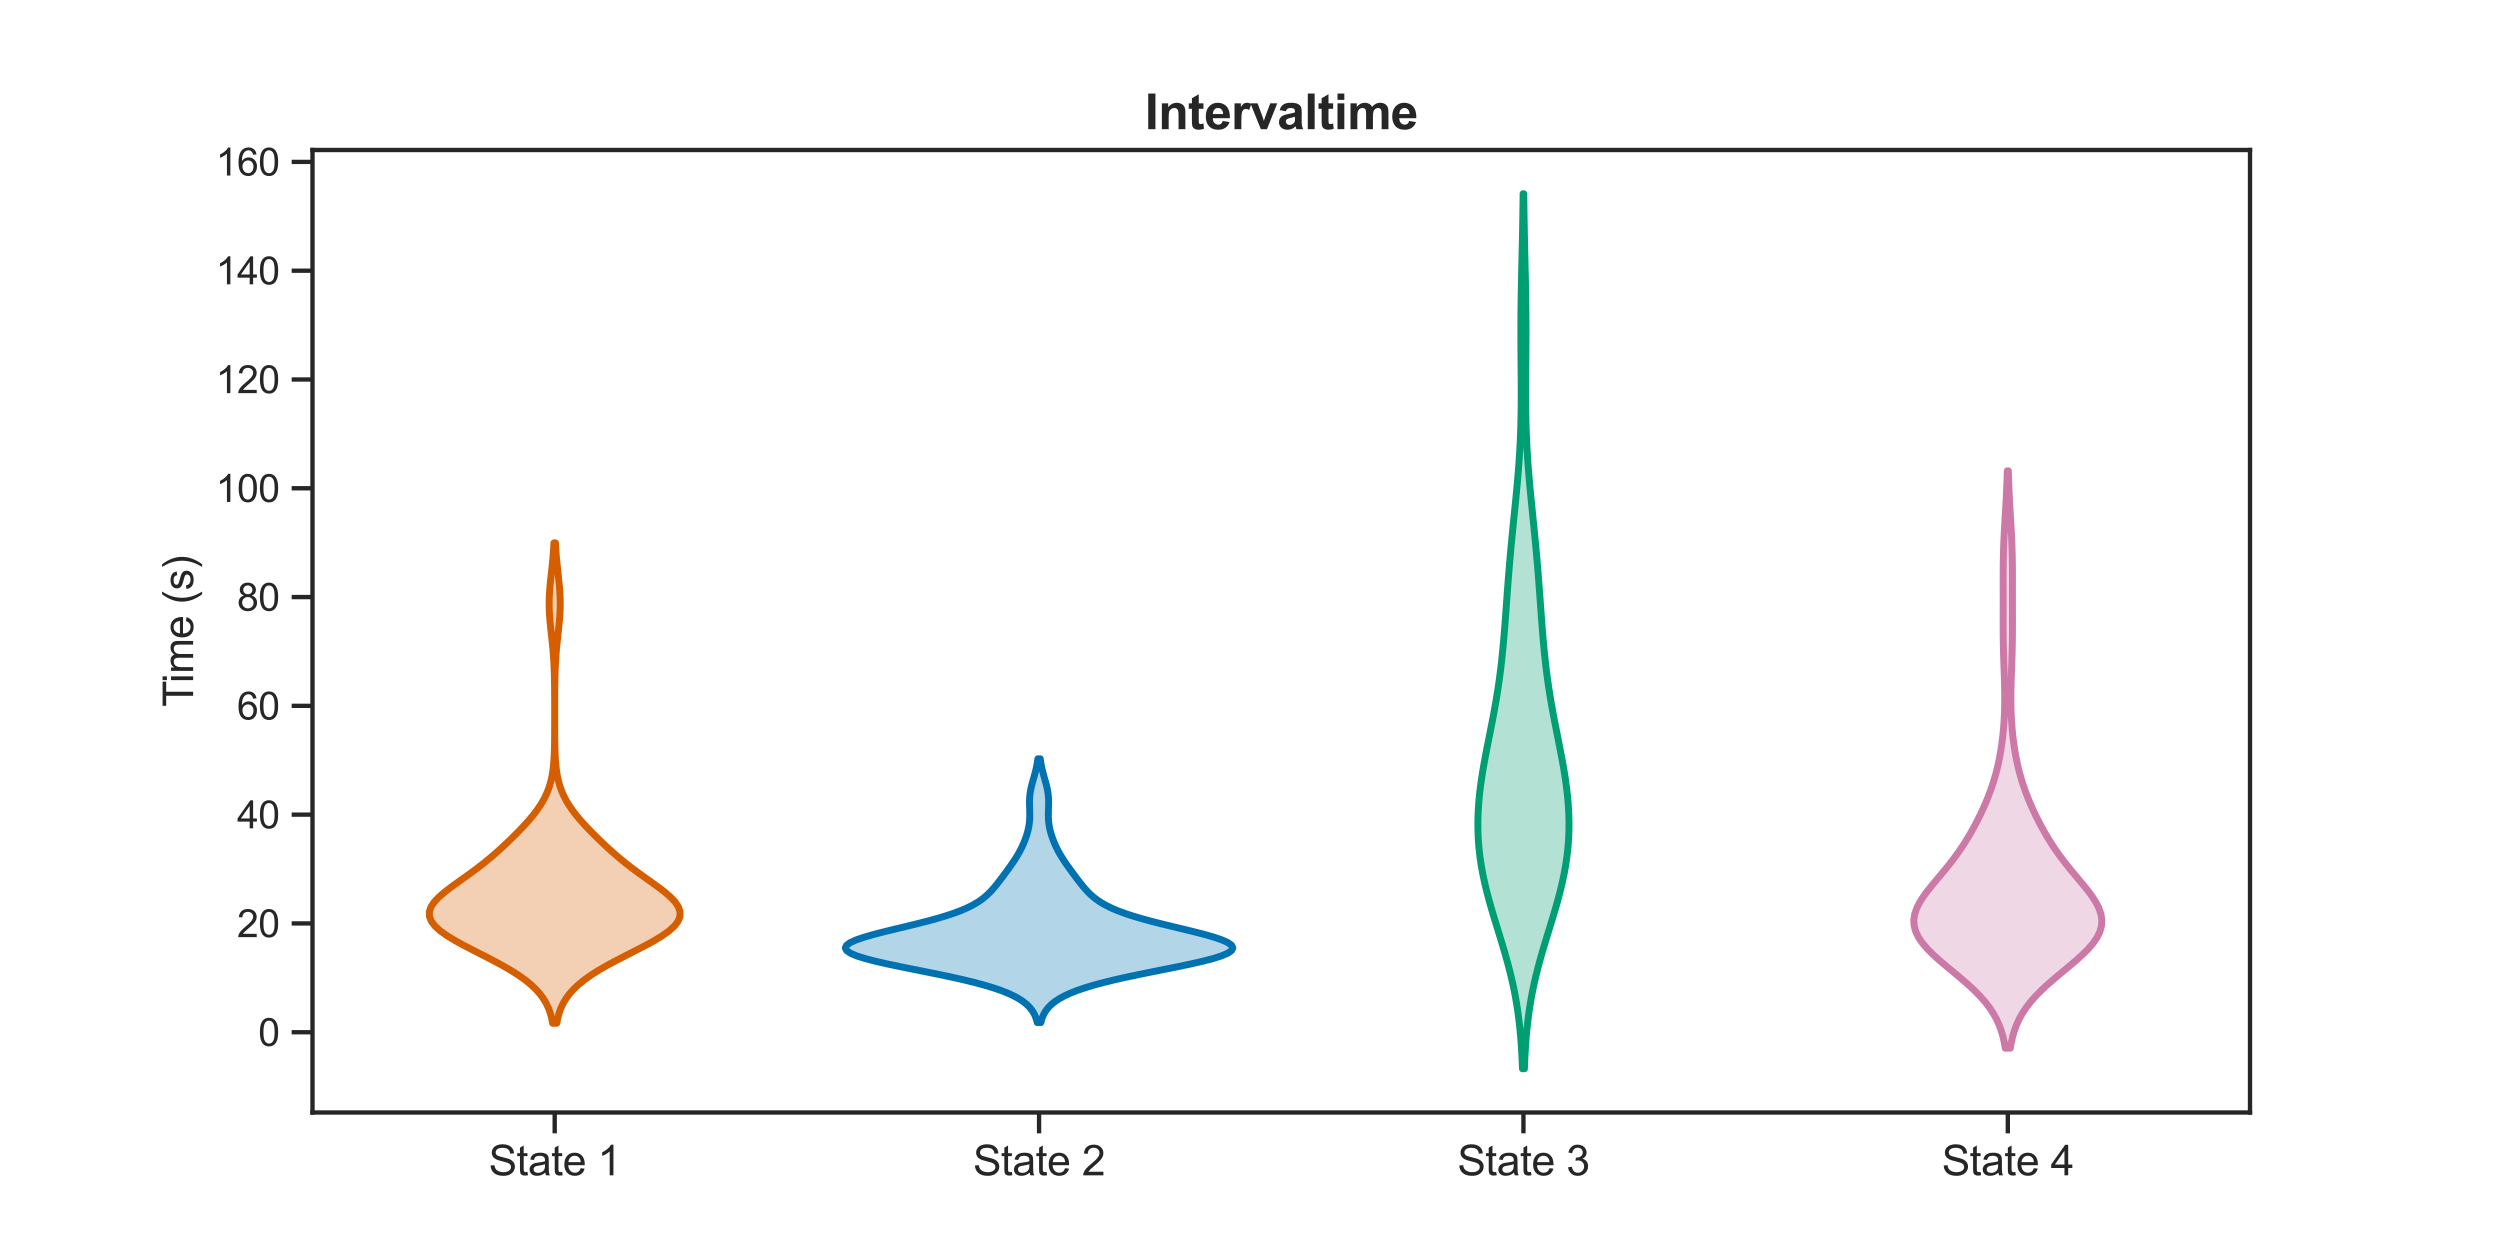 <?xml version="1.0" encoding="utf-8" standalone="no"?>
<!DOCTYPE svg PUBLIC "-//W3C//DTD SVG 1.1//EN"
  "http://www.w3.org/Graphics/SVG/1.1/DTD/svg11.dtd">
<svg xmlns:xlink="http://www.w3.org/1999/xlink" width="720pt" height="360pt" viewBox="0 0 720 360" xmlns="http://www.w3.org/2000/svg" version="1.1">
 <defs>
  <style type="text/css">*{stroke-linejoin: round; stroke-linecap: butt}</style>
 </defs>
 <g id="figure_1">
  <g id="patch_1">
   <path d="M 0 360 
L 720 360 
L 720 0 
L 0 0 
z
" style="fill: #ffffff"/>
  </g>
  <g id="axes_1">
   <g id="patch_2">
    <path d="M 90 320.4 
L 648 320.4 
L 648 43.2 
L 90 43.2 
z
" style="fill: #ffffff"/>
   </g>
   <g id="matplotlib.axis_1">
    <g id="xtick_1">
     <g id="line2d_1">
      <defs>
       <path id="m1e5bbbc9c8" d="M 0 0 
L 0 6 
" style="stroke: #262626; stroke-width: 1.25"/>
      </defs>
      <g>
       <use xlink:href="#m1e5bbbc9c8" x="159.75" y="320.4" style="fill: #262626; stroke: #262626; stroke-width: 1.25"/>
      </g>
     </g>
     <g id="text_1">
      <!-- State 1 -->
      <g style="fill: #262626" transform="translate(140.738 338.489) scale(0.12 -0.12)">
       <defs>
        <path id="ArialMT-53" d="M 288 1472 
L 859 1522 
Q 900 1178 1048 958 
Q 1197 738 1509 602 
Q 1822 466 2213 466 
Q 2559 466 2825 569 
Q 3091 672 3220 851 
Q 3350 1031 3350 1244 
Q 3350 1459 3225 1620 
Q 3100 1781 2813 1891 
Q 2628 1963 1997 2114 
Q 1366 2266 1113 2400 
Q 784 2572 623 2826 
Q 463 3081 463 3397 
Q 463 3744 659 4045 
Q 856 4347 1234 4503 
Q 1613 4659 2075 4659 
Q 2584 4659 2973 4495 
Q 3363 4331 3572 4012 
Q 3781 3694 3797 3291 
L 3216 3247 
Q 3169 3681 2898 3903 
Q 2628 4125 2100 4125 
Q 1550 4125 1298 3923 
Q 1047 3722 1047 3438 
Q 1047 3191 1225 3031 
Q 1400 2872 2139 2705 
Q 2878 2538 3153 2413 
Q 3553 2228 3743 1945 
Q 3934 1663 3934 1294 
Q 3934 928 3725 604 
Q 3516 281 3123 101 
Q 2731 -78 2241 -78 
Q 1619 -78 1198 103 
Q 778 284 539 648 
Q 300 1013 288 1472 
z
" transform="scale(0.016)"/>
        <path id="ArialMT-74" d="M 1650 503 
L 1731 6 
Q 1494 -44 1306 -44 
Q 1000 -44 831 53 
Q 663 150 594 308 
Q 525 466 525 972 
L 525 2881 
L 113 2881 
L 113 3319 
L 525 3319 
L 525 4141 
L 1084 4478 
L 1084 3319 
L 1650 3319 
L 1650 2881 
L 1084 2881 
L 1084 941 
Q 1084 700 1114 631 
Q 1144 563 1211 522 
Q 1278 481 1403 481 
Q 1497 481 1650 503 
z
" transform="scale(0.016)"/>
        <path id="ArialMT-61" d="M 2588 409 
Q 2275 144 1986 34 
Q 1697 -75 1366 -75 
Q 819 -75 525 192 
Q 231 459 231 875 
Q 231 1119 342 1320 
Q 453 1522 633 1644 
Q 813 1766 1038 1828 
Q 1203 1872 1538 1913 
Q 2219 1994 2541 2106 
Q 2544 2222 2544 2253 
Q 2544 2597 2384 2738 
Q 2169 2928 1744 2928 
Q 1347 2928 1158 2789 
Q 969 2650 878 2297 
L 328 2372 
Q 403 2725 575 2942 
Q 747 3159 1072 3276 
Q 1397 3394 1825 3394 
Q 2250 3394 2515 3294 
Q 2781 3194 2906 3042 
Q 3031 2891 3081 2659 
Q 3109 2516 3109 2141 
L 3109 1391 
Q 3109 606 3145 398 
Q 3181 191 3288 0 
L 2700 0 
Q 2613 175 2588 409 
z
M 2541 1666 
Q 2234 1541 1622 1453 
Q 1275 1403 1131 1340 
Q 988 1278 909 1158 
Q 831 1038 831 891 
Q 831 666 1001 516 
Q 1172 366 1500 366 
Q 1825 366 2078 508 
Q 2331 650 2450 897 
Q 2541 1088 2541 1459 
L 2541 1666 
z
" transform="scale(0.016)"/>
        <path id="ArialMT-65" d="M 2694 1069 
L 3275 997 
Q 3138 488 2766 206 
Q 2394 -75 1816 -75 
Q 1088 -75 661 373 
Q 234 822 234 1631 
Q 234 2469 665 2931 
Q 1097 3394 1784 3394 
Q 2450 3394 2872 2941 
Q 3294 2488 3294 1666 
Q 3294 1616 3291 1516 
L 816 1516 
Q 847 969 1125 678 
Q 1403 388 1819 388 
Q 2128 388 2347 550 
Q 2566 713 2694 1069 
z
M 847 1978 
L 2700 1978 
Q 2663 2397 2488 2606 
Q 2219 2931 1791 2931 
Q 1403 2931 1139 2672 
Q 875 2413 847 1978 
z
" transform="scale(0.016)"/>
        <path id="ArialMT-20" transform="scale(0.016)"/>
        <path id="ArialMT-31" d="M 2384 0 
L 1822 0 
L 1822 3584 
Q 1619 3391 1289 3197 
Q 959 3003 697 2906 
L 697 3450 
Q 1169 3672 1522 3987 
Q 1875 4303 2022 4600 
L 2384 4600 
L 2384 0 
z
" transform="scale(0.016)"/>
       </defs>
       <use xlink:href="#ArialMT-53"/>
       <use xlink:href="#ArialMT-74" x="66.699"/>
       <use xlink:href="#ArialMT-61" x="94.482"/>
       <use xlink:href="#ArialMT-74" x="150.098"/>
       <use xlink:href="#ArialMT-65" x="177.881"/>
       <use xlink:href="#ArialMT-20" x="233.496"/>
       <use xlink:href="#ArialMT-31" x="261.279"/>
      </g>
     </g>
    </g>
    <g id="xtick_2">
     <g id="line2d_2">
      <g>
       <use xlink:href="#m1e5bbbc9c8" x="299.25" y="320.4" style="fill: #262626; stroke: #262626; stroke-width: 1.25"/>
      </g>
     </g>
     <g id="text_2">
      <!-- State 2 -->
      <g style="fill: #262626" transform="translate(280.238 338.489) scale(0.12 -0.12)">
       <defs>
        <path id="ArialMT-32" d="M 3222 541 
L 3222 0 
L 194 0 
Q 188 203 259 391 
Q 375 700 629 1000 
Q 884 1300 1366 1694 
Q 2113 2306 2375 2664 
Q 2638 3022 2638 3341 
Q 2638 3675 2398 3904 
Q 2159 4134 1775 4134 
Q 1369 4134 1125 3890 
Q 881 3647 878 3216 
L 300 3275 
Q 359 3922 746 4261 
Q 1134 4600 1788 4600 
Q 2447 4600 2831 4234 
Q 3216 3869 3216 3328 
Q 3216 3053 3103 2787 
Q 2991 2522 2730 2228 
Q 2469 1934 1863 1422 
Q 1356 997 1212 845 
Q 1069 694 975 541 
L 3222 541 
z
" transform="scale(0.016)"/>
       </defs>
       <use xlink:href="#ArialMT-53"/>
       <use xlink:href="#ArialMT-74" x="66.699"/>
       <use xlink:href="#ArialMT-61" x="94.482"/>
       <use xlink:href="#ArialMT-74" x="150.098"/>
       <use xlink:href="#ArialMT-65" x="177.881"/>
       <use xlink:href="#ArialMT-20" x="233.496"/>
       <use xlink:href="#ArialMT-32" x="261.279"/>
      </g>
     </g>
    </g>
    <g id="xtick_3">
     <g id="line2d_3">
      <g>
       <use xlink:href="#m1e5bbbc9c8" x="438.75" y="320.4" style="fill: #262626; stroke: #262626; stroke-width: 1.25"/>
      </g>
     </g>
     <g id="text_3">
      <!-- State 3 -->
      <g style="fill: #262626" transform="translate(419.738 338.489) scale(0.12 -0.12)">
       <defs>
        <path id="ArialMT-33" d="M 269 1209 
L 831 1284 
Q 928 806 1161 595 
Q 1394 384 1728 384 
Q 2125 384 2398 659 
Q 2672 934 2672 1341 
Q 2672 1728 2419 1979 
Q 2166 2231 1775 2231 
Q 1616 2231 1378 2169 
L 1441 2663 
Q 1497 2656 1531 2656 
Q 1891 2656 2178 2843 
Q 2466 3031 2466 3422 
Q 2466 3731 2256 3934 
Q 2047 4138 1716 4138 
Q 1388 4138 1169 3931 
Q 950 3725 888 3313 
L 325 3413 
Q 428 3978 793 4289 
Q 1159 4600 1703 4600 
Q 2078 4600 2393 4439 
Q 2709 4278 2876 4000 
Q 3044 3722 3044 3409 
Q 3044 3113 2884 2869 
Q 2725 2625 2413 2481 
Q 2819 2388 3044 2092 
Q 3269 1797 3269 1353 
Q 3269 753 2831 336 
Q 2394 -81 1725 -81 
Q 1122 -81 723 278 
Q 325 638 269 1209 
z
" transform="scale(0.016)"/>
       </defs>
       <use xlink:href="#ArialMT-53"/>
       <use xlink:href="#ArialMT-74" x="66.699"/>
       <use xlink:href="#ArialMT-61" x="94.482"/>
       <use xlink:href="#ArialMT-74" x="150.098"/>
       <use xlink:href="#ArialMT-65" x="177.881"/>
       <use xlink:href="#ArialMT-20" x="233.496"/>
       <use xlink:href="#ArialMT-33" x="261.279"/>
      </g>
     </g>
    </g>
    <g id="xtick_4">
     <g id="line2d_4">
      <g>
       <use xlink:href="#m1e5bbbc9c8" x="578.25" y="320.4" style="fill: #262626; stroke: #262626; stroke-width: 1.25"/>
      </g>
     </g>
     <g id="text_4">
      <!-- State 4 -->
      <g style="fill: #262626" transform="translate(559.237 338.489) scale(0.12 -0.12)">
       <defs>
        <path id="ArialMT-34" d="M 2069 0 
L 2069 1097 
L 81 1097 
L 81 1613 
L 2172 4581 
L 2631 4581 
L 2631 1613 
L 3250 1613 
L 3250 1097 
L 2631 1097 
L 2631 0 
L 2069 0 
z
M 2069 1613 
L 2069 3678 
L 634 1613 
L 2069 1613 
z
" transform="scale(0.016)"/>
       </defs>
       <use xlink:href="#ArialMT-53"/>
       <use xlink:href="#ArialMT-74" x="66.699"/>
       <use xlink:href="#ArialMT-61" x="94.482"/>
       <use xlink:href="#ArialMT-74" x="150.098"/>
       <use xlink:href="#ArialMT-65" x="177.881"/>
       <use xlink:href="#ArialMT-20" x="233.496"/>
       <use xlink:href="#ArialMT-34" x="261.279"/>
      </g>
     </g>
    </g>
   </g>
   <g id="matplotlib.axis_2">
    <g id="ytick_1">
     <g id="line2d_5">
      <defs>
       <path id="m1d87de6fed" d="M 0 0 
L -6 0 
" style="stroke: #262626; stroke-width: 1.25"/>
      </defs>
      <g>
       <use xlink:href="#m1d87de6fed" x="90" y="297.288" style="fill: #262626; stroke: #262626; stroke-width: 1.25"/>
      </g>
     </g>
     <g id="text_5">
      <!-- 0 -->
      <g style="fill: #262626" transform="translate(74.383 301.224) scale(0.11 -0.11)">
       <defs>
        <path id="ArialMT-30" d="M 266 2259 
Q 266 3072 433 3567 
Q 600 4063 929 4331 
Q 1259 4600 1759 4600 
Q 2128 4600 2406 4451 
Q 2684 4303 2865 4023 
Q 3047 3744 3150 3342 
Q 3253 2941 3253 2259 
Q 3253 1453 3087 958 
Q 2922 463 2592 192 
Q 2263 -78 1759 -78 
Q 1097 -78 719 397 
Q 266 969 266 2259 
z
M 844 2259 
Q 844 1131 1108 757 
Q 1372 384 1759 384 
Q 2147 384 2411 759 
Q 2675 1134 2675 2259 
Q 2675 3391 2411 3762 
Q 2147 4134 1753 4134 
Q 1366 4134 1134 3806 
Q 844 3388 844 2259 
z
" transform="scale(0.016)"/>
       </defs>
       <use xlink:href="#ArialMT-30"/>
      </g>
     </g>
    </g>
    <g id="ytick_2">
     <g id="line2d_6">
      <g>
       <use xlink:href="#m1d87de6fed" x="90" y="265.954" style="fill: #262626; stroke: #262626; stroke-width: 1.25"/>
      </g>
     </g>
     <g id="text_6">
      <!-- 20 -->
      <g style="fill: #262626" transform="translate(68.266 269.891) scale(0.11 -0.11)">
       <use xlink:href="#ArialMT-32"/>
       <use xlink:href="#ArialMT-30" x="55.615"/>
      </g>
     </g>
    </g>
    <g id="ytick_3">
     <g id="line2d_7">
      <g>
       <use xlink:href="#m1d87de6fed" x="90" y="234.621" style="fill: #262626; stroke: #262626; stroke-width: 1.25"/>
      </g>
     </g>
     <g id="text_7">
      <!-- 40 -->
      <g style="fill: #262626" transform="translate(68.266 238.558) scale(0.11 -0.11)">
       <use xlink:href="#ArialMT-34"/>
       <use xlink:href="#ArialMT-30" x="55.615"/>
      </g>
     </g>
    </g>
    <g id="ytick_4">
     <g id="line2d_8">
      <g>
       <use xlink:href="#m1d87de6fed" x="90" y="203.288" style="fill: #262626; stroke: #262626; stroke-width: 1.25"/>
      </g>
     </g>
     <g id="text_8">
      <!-- 60 -->
      <g style="fill: #262626" transform="translate(68.266 207.225) scale(0.11 -0.11)">
       <defs>
        <path id="ArialMT-36" d="M 3184 3459 
L 2625 3416 
Q 2550 3747 2413 3897 
Q 2184 4138 1850 4138 
Q 1581 4138 1378 3988 
Q 1113 3794 959 3422 
Q 806 3050 800 2363 
Q 1003 2672 1297 2822 
Q 1591 2972 1913 2972 
Q 2475 2972 2870 2558 
Q 3266 2144 3266 1488 
Q 3266 1056 3080 686 
Q 2894 316 2569 119 
Q 2244 -78 1831 -78 
Q 1128 -78 684 439 
Q 241 956 241 2144 
Q 241 3472 731 4075 
Q 1159 4600 1884 4600 
Q 2425 4600 2770 4297 
Q 3116 3994 3184 3459 
z
M 888 1484 
Q 888 1194 1011 928 
Q 1134 663 1356 523 
Q 1578 384 1822 384 
Q 2178 384 2434 671 
Q 2691 959 2691 1453 
Q 2691 1928 2437 2201 
Q 2184 2475 1800 2475 
Q 1419 2475 1153 2201 
Q 888 1928 888 1484 
z
" transform="scale(0.016)"/>
       </defs>
       <use xlink:href="#ArialMT-36"/>
       <use xlink:href="#ArialMT-30" x="55.615"/>
      </g>
     </g>
    </g>
    <g id="ytick_5">
     <g id="line2d_9">
      <g>
       <use xlink:href="#m1d87de6fed" x="90" y="171.955" style="fill: #262626; stroke: #262626; stroke-width: 1.25"/>
      </g>
     </g>
     <g id="text_9">
      <!-- 80 -->
      <g style="fill: #262626" transform="translate(68.266 175.892) scale(0.11 -0.11)">
       <defs>
        <path id="ArialMT-38" d="M 1131 2484 
Q 781 2613 612 2850 
Q 444 3088 444 3419 
Q 444 3919 803 4259 
Q 1163 4600 1759 4600 
Q 2359 4600 2725 4251 
Q 3091 3903 3091 3403 
Q 3091 3084 2923 2848 
Q 2756 2613 2416 2484 
Q 2838 2347 3058 2040 
Q 3278 1734 3278 1309 
Q 3278 722 2862 322 
Q 2447 -78 1769 -78 
Q 1091 -78 675 323 
Q 259 725 259 1325 
Q 259 1772 486 2073 
Q 713 2375 1131 2484 
z
M 1019 3438 
Q 1019 3113 1228 2906 
Q 1438 2700 1772 2700 
Q 2097 2700 2305 2904 
Q 2513 3109 2513 3406 
Q 2513 3716 2298 3927 
Q 2084 4138 1766 4138 
Q 1444 4138 1231 3931 
Q 1019 3725 1019 3438 
z
M 838 1322 
Q 838 1081 952 856 
Q 1066 631 1291 507 
Q 1516 384 1775 384 
Q 2178 384 2440 643 
Q 2703 903 2703 1303 
Q 2703 1709 2433 1975 
Q 2163 2241 1756 2241 
Q 1359 2241 1098 1978 
Q 838 1716 838 1322 
z
" transform="scale(0.016)"/>
       </defs>
       <use xlink:href="#ArialMT-38"/>
       <use xlink:href="#ArialMT-30" x="55.615"/>
      </g>
     </g>
    </g>
    <g id="ytick_6">
     <g id="line2d_10">
      <g>
       <use xlink:href="#m1d87de6fed" x="90" y="140.622" style="fill: #262626; stroke: #262626; stroke-width: 1.25"/>
      </g>
     </g>
     <g id="text_10">
      <!-- 100 -->
      <g style="fill: #262626" transform="translate(62.149 144.559) scale(0.11 -0.11)">
       <use xlink:href="#ArialMT-31"/>
       <use xlink:href="#ArialMT-30" x="55.615"/>
       <use xlink:href="#ArialMT-30" x="111.23"/>
      </g>
     </g>
    </g>
    <g id="ytick_7">
     <g id="line2d_11">
      <g>
       <use xlink:href="#m1d87de6fed" x="90" y="109.289" style="fill: #262626; stroke: #262626; stroke-width: 1.25"/>
      </g>
     </g>
     <g id="text_11">
      <!-- 120 -->
      <g style="fill: #262626" transform="translate(62.149 113.226) scale(0.11 -0.11)">
       <use xlink:href="#ArialMT-31"/>
       <use xlink:href="#ArialMT-32" x="55.615"/>
       <use xlink:href="#ArialMT-30" x="111.23"/>
      </g>
     </g>
    </g>
    <g id="ytick_8">
     <g id="line2d_12">
      <g>
       <use xlink:href="#m1d87de6fed" x="90" y="77.956" style="fill: #262626; stroke: #262626; stroke-width: 1.25"/>
      </g>
     </g>
     <g id="text_12">
      <!-- 140 -->
      <g style="fill: #262626" transform="translate(62.149 81.893) scale(0.11 -0.11)">
       <use xlink:href="#ArialMT-31"/>
       <use xlink:href="#ArialMT-34" x="55.615"/>
       <use xlink:href="#ArialMT-30" x="111.23"/>
      </g>
     </g>
    </g>
    <g id="ytick_9">
     <g id="line2d_13">
      <g>
       <use xlink:href="#m1d87de6fed" x="90" y="46.623" style="fill: #262626; stroke: #262626; stroke-width: 1.25"/>
      </g>
     </g>
     <g id="text_13">
      <!-- 160 -->
      <g style="fill: #262626" transform="translate(62.149 50.56) scale(0.11 -0.11)">
       <use xlink:href="#ArialMT-31"/>
       <use xlink:href="#ArialMT-36" x="55.615"/>
       <use xlink:href="#ArialMT-30" x="111.23"/>
      </g>
     </g>
    </g>
    <g id="text_14">
     <!-- Time (s) -->
     <g style="fill: #262626" transform="translate(55.623 203.57) rotate(-90) scale(0.12 -0.12)">
      <defs>
       <path id="ArialMT-54" d="M 1659 0 
L 1659 4041 
L 150 4041 
L 150 4581 
L 3781 4581 
L 3781 4041 
L 2266 4041 
L 2266 0 
L 1659 0 
z
" transform="scale(0.016)"/>
       <path id="ArialMT-69" d="M 425 3934 
L 425 4581 
L 988 4581 
L 988 3934 
L 425 3934 
z
M 425 0 
L 425 3319 
L 988 3319 
L 988 0 
L 425 0 
z
" transform="scale(0.016)"/>
       <path id="ArialMT-6d" d="M 422 0 
L 422 3319 
L 925 3319 
L 925 2853 
Q 1081 3097 1340 3245 
Q 1600 3394 1931 3394 
Q 2300 3394 2536 3241 
Q 2772 3088 2869 2813 
Q 3263 3394 3894 3394 
Q 4388 3394 4653 3120 
Q 4919 2847 4919 2278 
L 4919 0 
L 4359 0 
L 4359 2091 
Q 4359 2428 4304 2576 
Q 4250 2725 4106 2815 
Q 3963 2906 3769 2906 
Q 3419 2906 3187 2673 
Q 2956 2441 2956 1928 
L 2956 0 
L 2394 0 
L 2394 2156 
Q 2394 2531 2256 2718 
Q 2119 2906 1806 2906 
Q 1569 2906 1367 2781 
Q 1166 2656 1075 2415 
Q 984 2175 984 1722 
L 984 0 
L 422 0 
z
" transform="scale(0.016)"/>
       <path id="ArialMT-28" d="M 1497 -1347 
Q 1031 -759 709 28 
Q 388 816 388 1659 
Q 388 2403 628 3084 
Q 909 3875 1497 4659 
L 1900 4659 
Q 1522 4009 1400 3731 
Q 1209 3300 1100 2831 
Q 966 2247 966 1656 
Q 966 153 1900 -1347 
L 1497 -1347 
z
" transform="scale(0.016)"/>
       <path id="ArialMT-73" d="M 197 991 
L 753 1078 
Q 800 744 1014 566 
Q 1228 388 1613 388 
Q 2000 388 2187 545 
Q 2375 703 2375 916 
Q 2375 1106 2209 1216 
Q 2094 1291 1634 1406 
Q 1016 1563 777 1677 
Q 538 1791 414 1992 
Q 291 2194 291 2438 
Q 291 2659 392 2848 
Q 494 3038 669 3163 
Q 800 3259 1026 3326 
Q 1253 3394 1513 3394 
Q 1903 3394 2198 3281 
Q 2494 3169 2634 2976 
Q 2775 2784 2828 2463 
L 2278 2388 
Q 2241 2644 2061 2787 
Q 1881 2931 1553 2931 
Q 1166 2931 1000 2803 
Q 834 2675 834 2503 
Q 834 2394 903 2306 
Q 972 2216 1119 2156 
Q 1203 2125 1616 2013 
Q 2213 1853 2448 1751 
Q 2684 1650 2818 1456 
Q 2953 1263 2953 975 
Q 2953 694 2789 445 
Q 2625 197 2315 61 
Q 2006 -75 1616 -75 
Q 969 -75 630 194 
Q 291 463 197 991 
z
" transform="scale(0.016)"/>
       <path id="ArialMT-29" d="M 791 -1347 
L 388 -1347 
Q 1322 153 1322 1656 
Q 1322 2244 1188 2822 
Q 1081 3291 891 3722 
Q 769 4003 388 4659 
L 791 4659 
Q 1378 3875 1659 3084 
Q 1900 2403 1900 1659 
Q 1900 816 1576 28 
Q 1253 -759 791 -1347 
z
" transform="scale(0.016)"/>
      </defs>
      <use xlink:href="#ArialMT-54"/>
      <use xlink:href="#ArialMT-69" x="57.334"/>
      <use xlink:href="#ArialMT-6d" x="79.551"/>
      <use xlink:href="#ArialMT-65" x="162.852"/>
      <use xlink:href="#ArialMT-20" x="218.467"/>
      <use xlink:href="#ArialMT-28" x="246.25"/>
      <use xlink:href="#ArialMT-73" x="279.551"/>
      <use xlink:href="#ArialMT-29" x="329.551"/>
     </g>
    </g>
   </g>
   <g id="PolyCollection_1">
    <defs>
     <path id="m9c2208a5ea" d="M 160.348 -65.31 
L 159.152 -65.31 
L 158.881 -66.707 
L 158.512 -68.104 
L 158.022 -69.502 
L 157.383 -70.899 
L 156.569 -72.296 
L 155.555 -73.694 
L 154.316 -75.091 
L 152.835 -76.488 
L 151.103 -77.886 
L 149.118 -79.283 
L 146.894 -80.68 
L 144.458 -82.078 
L 141.852 -83.475 
L 139.137 -84.872 
L 136.386 -86.27 
L 133.687 -87.667 
L 131.133 -89.064 
L 128.824 -90.462 
L 126.853 -91.859 
L 125.301 -93.256 
L 124.231 -94.654 
L 123.68 -96.051 
L 123.655 -97.448 
L 124.135 -98.846 
L 125.069 -100.243 
L 126.385 -101.64 
L 127.996 -103.038 
L 129.809 -104.435 
L 131.737 -105.832 
L 133.703 -107.23 
L 135.647 -108.627 
L 137.529 -110.024 
L 139.329 -111.422 
L 141.041 -112.819 
L 142.671 -114.216 
L 144.232 -115.614 
L 145.736 -117.011 
L 147.192 -118.408 
L 148.604 -119.806 
L 149.969 -121.203 
L 151.278 -122.6 
L 152.518 -123.998 
L 153.675 -125.395 
L 154.733 -126.792 
L 155.681 -128.19 
L 156.512 -129.587 
L 157.223 -130.984 
L 157.818 -132.382 
L 158.304 -133.779 
L 158.69 -135.176 
L 158.99 -136.574 
L 159.217 -137.971 
L 159.384 -139.368 
L 159.505 -140.766 
L 159.589 -142.163 
L 159.647 -143.56 
L 159.686 -144.958 
L 159.711 -146.355 
L 159.726 -147.752 
L 159.736 -149.15 
L 159.742 -150.547 
L 159.745 -151.944 
L 159.746 -153.342 
L 159.746 -154.739 
L 159.745 -156.136 
L 159.742 -157.534 
L 159.737 -158.931 
L 159.73 -160.328 
L 159.718 -161.726 
L 159.701 -163.123 
L 159.676 -164.52 
L 159.641 -165.918 
L 159.594 -167.315 
L 159.533 -168.712 
L 159.455 -170.11 
L 159.359 -171.507 
L 159.245 -172.904 
L 159.115 -174.302 
L 158.971 -175.699 
L 158.818 -177.096 
L 158.664 -178.494 
L 158.516 -179.891 
L 158.384 -181.288 
L 158.275 -182.686 
L 158.198 -184.083 
L 158.159 -185.48 
L 158.159 -186.878 
L 158.2 -188.275 
L 158.277 -189.672 
L 158.386 -191.07 
L 158.519 -192.467 
L 158.667 -193.864 
L 158.821 -195.262 
L 158.974 -196.659 
L 159.117 -198.056 
L 159.247 -199.453 
L 159.361 -200.851 
L 159.456 -202.248 
L 159.534 -203.645 
L 159.966 -203.645 
L 159.966 -203.645 
L 160.044 -202.248 
L 160.139 -200.851 
L 160.253 -199.453 
L 160.383 -198.056 
L 160.526 -196.659 
L 160.679 -195.262 
L 160.833 -193.864 
L 160.981 -192.467 
L 161.114 -191.07 
L 161.223 -189.672 
L 161.3 -188.275 
L 161.341 -186.878 
L 161.341 -185.48 
L 161.302 -184.083 
L 161.225 -182.686 
L 161.116 -181.288 
L 160.984 -179.891 
L 160.836 -178.494 
L 160.682 -177.096 
L 160.529 -175.699 
L 160.385 -174.302 
L 160.255 -172.904 
L 160.141 -171.507 
L 160.045 -170.11 
L 159.967 -168.712 
L 159.906 -167.315 
L 159.859 -165.918 
L 159.824 -164.52 
L 159.799 -163.123 
L 159.782 -161.726 
L 159.77 -160.328 
L 159.763 -158.931 
L 159.758 -157.534 
L 159.755 -156.136 
L 159.754 -154.739 
L 159.754 -153.342 
L 159.755 -151.944 
L 159.758 -150.547 
L 159.764 -149.15 
L 159.774 -147.752 
L 159.789 -146.355 
L 159.814 -144.958 
L 159.853 -143.56 
L 159.911 -142.163 
L 159.995 -140.766 
L 160.116 -139.368 
L 160.283 -137.971 
L 160.51 -136.574 
L 160.81 -135.176 
L 161.196 -133.779 
L 161.682 -132.382 
L 162.277 -130.984 
L 162.988 -129.587 
L 163.819 -128.19 
L 164.767 -126.792 
L 165.825 -125.395 
L 166.982 -123.998 
L 168.222 -122.6 
L 169.531 -121.203 
L 170.896 -119.806 
L 172.308 -118.408 
L 173.764 -117.011 
L 175.268 -115.614 
L 176.829 -114.216 
L 178.459 -112.819 
L 180.171 -111.422 
L 181.971 -110.024 
L 183.853 -108.627 
L 185.797 -107.23 
L 187.763 -105.832 
L 189.691 -104.435 
L 191.504 -103.038 
L 193.115 -101.64 
L 194.431 -100.243 
L 195.365 -98.846 
L 195.845 -97.448 
L 195.82 -96.051 
L 195.269 -94.654 
L 194.199 -93.256 
L 192.647 -91.859 
L 190.676 -90.462 
L 188.367 -89.064 
L 185.813 -87.667 
L 183.114 -86.27 
L 180.363 -84.872 
L 177.648 -83.475 
L 175.042 -82.078 
L 172.606 -80.68 
L 170.382 -79.283 
L 168.397 -77.886 
L 166.665 -76.488 
L 165.184 -75.091 
L 163.945 -73.694 
L 162.931 -72.296 
L 162.117 -70.899 
L 161.478 -69.502 
L 160.988 -68.104 
L 160.619 -66.707 
L 160.348 -65.31 
z
" style="stroke: #d55e00; stroke-width: 2"/>
    </defs>
    <g clip-path="url(#peac0156b5e)">
     <use xlink:href="#m9c2208a5ea" x="0" y="360" style="fill: #d55e00; fill-opacity: 0.3; stroke: #d55e00; stroke-width: 2"/>
    </g>
   </g>
   <g id="PolyCollection_2">
    <defs>
     <path id="m41f6279246" d="M 299.78 -65.514 
L 298.72 -65.514 
L 298.522 -66.282 
L 298.264 -67.049 
L 297.932 -67.816 
L 297.51 -68.583 
L 296.979 -69.35 
L 296.321 -70.118 
L 295.513 -70.885 
L 294.53 -71.652 
L 293.348 -72.419 
L 291.94 -73.186 
L 290.281 -73.954 
L 288.347 -74.721 
L 286.119 -75.488 
L 283.585 -76.255 
L 280.744 -77.023 
L 277.606 -77.79 
L 274.2 -78.557 
L 270.573 -79.324 
L 266.793 -80.091 
L 262.947 -80.859 
L 259.14 -81.626 
L 255.492 -82.393 
L 252.128 -83.16 
L 249.174 -83.927 
L 246.746 -84.695 
L 244.941 -85.462 
L 243.829 -86.229 
L 243.45 -86.996 
L 243.806 -87.764 
L 244.862 -88.531 
L 246.554 -89.298 
L 248.786 -90.065 
L 251.445 -90.832 
L 254.407 -91.6 
L 257.545 -92.367 
L 260.741 -93.134 
L 263.891 -93.901 
L 266.908 -94.668 
L 269.728 -95.436 
L 272.307 -96.203 
L 274.624 -96.97 
L 276.673 -97.737 
L 278.463 -98.505 
L 280.014 -99.272 
L 281.352 -100.039 
L 282.506 -100.806 
L 283.507 -101.573 
L 284.385 -102.341 
L 285.166 -103.108 
L 285.875 -103.875 
L 286.531 -104.642 
L 287.152 -105.409 
L 287.749 -106.177 
L 288.333 -106.944 
L 288.909 -107.711 
L 289.48 -108.478 
L 290.045 -109.246 
L 290.603 -110.013 
L 291.15 -110.78 
L 291.682 -111.547 
L 292.195 -112.314 
L 292.684 -113.082 
L 293.146 -113.849 
L 293.58 -114.616 
L 293.984 -115.383 
L 294.36 -116.151 
L 294.708 -116.918 
L 295.029 -117.685 
L 295.322 -118.452 
L 295.589 -119.219 
L 295.828 -119.987 
L 296.036 -120.754 
L 296.211 -121.521 
L 296.353 -122.288 
L 296.458 -123.055 
L 296.529 -123.823 
L 296.567 -124.59 
L 296.577 -125.357 
L 296.565 -126.124 
L 296.542 -126.892 
L 296.515 -127.659 
L 296.497 -128.426 
L 296.495 -129.193 
L 296.518 -129.96 
L 296.573 -130.728 
L 296.661 -131.495 
L 296.784 -132.262 
L 296.938 -133.029 
L 297.119 -133.796 
L 297.32 -134.564 
L 297.534 -135.331 
L 297.751 -136.098 
L 297.965 -136.865 
L 298.169 -137.633 
L 298.358 -138.4 
L 298.528 -139.167 
L 298.676 -139.934 
L 298.803 -140.701 
L 298.908 -141.469 
L 299.592 -141.469 
L 299.592 -141.469 
L 299.697 -140.701 
L 299.824 -139.934 
L 299.972 -139.167 
L 300.142 -138.4 
L 300.331 -137.633 
L 300.535 -136.865 
L 300.749 -136.098 
L 300.966 -135.331 
L 301.18 -134.564 
L 301.381 -133.796 
L 301.562 -133.029 
L 301.716 -132.262 
L 301.839 -131.495 
L 301.927 -130.728 
L 301.982 -129.96 
L 302.005 -129.193 
L 302.003 -128.426 
L 301.985 -127.659 
L 301.958 -126.892 
L 301.935 -126.124 
L 301.923 -125.357 
L 301.933 -124.59 
L 301.971 -123.823 
L 302.042 -123.055 
L 302.147 -122.288 
L 302.289 -121.521 
L 302.464 -120.754 
L 302.672 -119.987 
L 302.911 -119.219 
L 303.178 -118.452 
L 303.471 -117.685 
L 303.792 -116.918 
L 304.14 -116.151 
L 304.516 -115.383 
L 304.92 -114.616 
L 305.354 -113.849 
L 305.816 -113.082 
L 306.305 -112.314 
L 306.818 -111.547 
L 307.35 -110.78 
L 307.897 -110.013 
L 308.455 -109.246 
L 309.02 -108.478 
L 309.591 -107.711 
L 310.167 -106.944 
L 310.751 -106.177 
L 311.348 -105.409 
L 311.969 -104.642 
L 312.625 -103.875 
L 313.334 -103.108 
L 314.115 -102.341 
L 314.993 -101.573 
L 315.994 -100.806 
L 317.148 -100.039 
L 318.486 -99.272 
L 320.037 -98.505 
L 321.827 -97.737 
L 323.876 -96.97 
L 326.193 -96.203 
L 328.772 -95.436 
L 331.592 -94.668 
L 334.609 -93.901 
L 337.759 -93.134 
L 340.955 -92.367 
L 344.093 -91.6 
L 347.055 -90.832 
L 349.714 -90.065 
L 351.946 -89.298 
L 353.638 -88.531 
L 354.694 -87.764 
L 355.05 -86.996 
L 354.671 -86.229 
L 353.559 -85.462 
L 351.754 -84.695 
L 349.326 -83.927 
L 346.372 -83.16 
L 343.008 -82.393 
L 339.36 -81.626 
L 335.553 -80.859 
L 331.707 -80.091 
L 327.927 -79.324 
L 324.3 -78.557 
L 320.894 -77.79 
L 317.756 -77.023 
L 314.915 -76.255 
L 312.381 -75.488 
L 310.153 -74.721 
L 308.219 -73.954 
L 306.56 -73.186 
L 305.152 -72.419 
L 303.97 -71.652 
L 302.987 -70.885 
L 302.179 -70.118 
L 301.521 -69.35 
L 300.99 -68.583 
L 300.568 -67.816 
L 300.236 -67.049 
L 299.978 -66.282 
L 299.78 -65.514 
z
" style="stroke: #0072b2; stroke-width: 2"/>
    </defs>
    <g clip-path="url(#peac0156b5e)">
     <use xlink:href="#m41f6279246" x="0" y="360" style="fill: #0072b2; fill-opacity: 0.3; stroke: #0072b2; stroke-width: 2"/>
    </g>
   </g>
   <g id="PolyCollection_3">
    <defs>
     <path id="mc190ea4e3a" d="M 439.03 -52.2 
L 438.47 -52.2 
L 438.368 -54.745 
L 438.236 -57.291 
L 438.069 -59.836 
L 437.86 -62.382 
L 437.605 -64.927 
L 437.296 -67.473 
L 436.93 -70.018 
L 436.503 -72.564 
L 436.013 -75.109 
L 435.461 -77.655 
L 434.849 -80.2 
L 434.183 -82.745 
L 433.47 -85.291 
L 432.72 -87.836 
L 431.946 -90.382 
L 431.162 -92.927 
L 430.382 -95.473 
L 429.622 -98.018 
L 428.896 -100.564 
L 428.22 -103.109 
L 427.604 -105.655 
L 427.061 -108.2 
L 426.598 -110.745 
L 426.221 -113.291 
L 425.935 -115.836 
L 425.741 -118.382 
L 425.639 -120.927 
L 425.627 -123.473 
L 425.703 -126.018 
L 425.86 -128.564 
L 426.094 -131.109 
L 426.396 -133.655 
L 426.758 -136.2 
L 427.172 -138.745 
L 427.625 -141.291 
L 428.108 -143.836 
L 428.609 -146.382 
L 429.116 -148.927 
L 429.618 -151.473 
L 430.107 -154.018 
L 430.573 -156.564 
L 431.011 -159.109 
L 431.417 -161.655 
L 431.787 -164.2 
L 432.123 -166.745 
L 432.424 -169.291 
L 432.695 -171.836 
L 432.94 -174.382 
L 433.162 -176.927 
L 433.368 -179.473 
L 433.561 -182.018 
L 433.748 -184.564 
L 433.933 -187.109 
L 434.119 -189.655 
L 434.311 -192.2 
L 434.51 -194.745 
L 434.72 -197.291 
L 434.94 -199.836 
L 435.171 -202.382 
L 435.413 -204.927 
L 435.663 -207.473 
L 435.918 -210.018 
L 436.176 -212.564 
L 436.433 -215.109 
L 436.683 -217.655 
L 436.922 -220.2 
L 437.147 -222.745 
L 437.352 -225.291 
L 437.535 -227.836 
L 437.694 -230.382 
L 437.825 -232.927 
L 437.93 -235.473 
L 438.009 -238.018 
L 438.063 -240.564 
L 438.095 -243.109 
L 438.108 -245.655 
L 438.106 -248.2 
L 438.094 -250.745 
L 438.074 -253.291 
L 438.052 -255.836 
L 438.032 -258.382 
L 438.016 -260.927 
L 438.008 -263.473 
L 438.01 -266.018 
L 438.022 -268.564 
L 438.045 -271.109 
L 438.078 -273.655 
L 438.121 -276.2 
L 438.17 -278.745 
L 438.225 -281.291 
L 438.282 -283.836 
L 438.341 -286.382 
L 438.398 -288.927 
L 438.453 -291.473 
L 438.503 -294.018 
L 438.549 -296.564 
L 438.589 -299.109 
L 438.623 -301.655 
L 438.652 -304.2 
L 438.848 -304.2 
L 438.848 -304.2 
L 438.877 -301.655 
L 438.911 -299.109 
L 438.951 -296.564 
L 438.997 -294.018 
L 439.047 -291.473 
L 439.102 -288.927 
L 439.159 -286.382 
L 439.218 -283.836 
L 439.275 -281.291 
L 439.33 -278.745 
L 439.379 -276.2 
L 439.422 -273.655 
L 439.455 -271.109 
L 439.478 -268.564 
L 439.49 -266.018 
L 439.492 -263.473 
L 439.484 -260.927 
L 439.468 -258.382 
L 439.448 -255.836 
L 439.426 -253.291 
L 439.406 -250.745 
L 439.394 -248.2 
L 439.392 -245.655 
L 439.405 -243.109 
L 439.437 -240.564 
L 439.491 -238.018 
L 439.57 -235.473 
L 439.675 -232.927 
L 439.806 -230.382 
L 439.965 -227.836 
L 440.148 -225.291 
L 440.353 -222.745 
L 440.578 -220.2 
L 440.817 -217.655 
L 441.067 -215.109 
L 441.324 -212.564 
L 441.582 -210.018 
L 441.837 -207.473 
L 442.087 -204.927 
L 442.329 -202.382 
L 442.56 -199.836 
L 442.78 -197.291 
L 442.99 -194.745 
L 443.189 -192.2 
L 443.381 -189.655 
L 443.567 -187.109 
L 443.752 -184.564 
L 443.939 -182.018 
L 444.132 -179.473 
L 444.338 -176.927 
L 444.56 -174.382 
L 444.805 -171.836 
L 445.076 -169.291 
L 445.377 -166.745 
L 445.713 -164.2 
L 446.083 -161.655 
L 446.489 -159.109 
L 446.927 -156.564 
L 447.393 -154.018 
L 447.882 -151.473 
L 448.384 -148.927 
L 448.891 -146.382 
L 449.392 -143.836 
L 449.875 -141.291 
L 450.328 -138.745 
L 450.742 -136.2 
L 451.104 -133.655 
L 451.406 -131.109 
L 451.64 -128.564 
L 451.797 -126.018 
L 451.873 -123.473 
L 451.861 -120.927 
L 451.759 -118.382 
L 451.565 -115.836 
L 451.279 -113.291 
L 450.902 -110.745 
L 450.439 -108.2 
L 449.896 -105.655 
L 449.28 -103.109 
L 448.604 -100.564 
L 447.878 -98.018 
L 447.118 -95.473 
L 446.338 -92.927 
L 445.554 -90.382 
L 444.78 -87.836 
L 444.03 -85.291 
L 443.317 -82.745 
L 442.651 -80.2 
L 442.039 -77.655 
L 441.487 -75.109 
L 440.997 -72.564 
L 440.57 -70.018 
L 440.204 -67.473 
L 439.895 -64.927 
L 439.64 -62.382 
L 439.431 -59.836 
L 439.264 -57.291 
L 439.132 -54.745 
L 439.03 -52.2 
z
" style="stroke: #009e73; stroke-width: 2"/>
    </defs>
    <g clip-path="url(#peac0156b5e)">
     <use xlink:href="#mc190ea4e3a" x="0" y="360" style="fill: #009e73; fill-opacity: 0.3; stroke: #009e73; stroke-width: 2"/>
    </g>
   </g>
   <g id="PolyCollection_4">
    <defs>
     <path id="m880862672c" d="M 578.981 -58.128 
L 577.519 -58.128 
L 577.23 -59.808 
L 576.849 -61.487 
L 576.359 -63.167 
L 575.738 -64.846 
L 574.967 -66.526 
L 574.029 -68.205 
L 572.912 -69.885 
L 571.607 -71.564 
L 570.116 -73.244 
L 568.449 -74.923 
L 566.63 -76.603 
L 564.693 -78.282 
L 562.683 -79.962 
L 560.656 -81.641 
L 558.675 -83.321 
L 556.809 -85 
L 555.123 -86.68 
L 553.681 -88.359 
L 552.535 -90.039 
L 551.724 -91.718 
L 551.27 -93.398 
L 551.179 -95.077 
L 551.436 -96.757 
L 552.012 -98.436 
L 552.862 -100.116 
L 553.935 -101.795 
L 555.173 -103.475 
L 556.519 -105.154 
L 557.919 -106.834 
L 559.327 -108.513 
L 560.71 -110.193 
L 562.04 -111.872 
L 563.304 -113.552 
L 564.494 -115.231 
L 565.611 -116.911 
L 566.66 -118.59 
L 567.647 -120.27 
L 568.579 -121.949 
L 569.46 -123.629 
L 570.295 -125.308 
L 571.084 -126.988 
L 571.826 -128.667 
L 572.52 -130.347 
L 573.163 -132.026 
L 573.754 -133.706 
L 574.291 -135.385 
L 574.775 -137.065 
L 575.208 -138.744 
L 575.591 -140.424 
L 575.929 -142.103 
L 576.224 -143.783 
L 576.48 -145.462 
L 576.699 -147.142 
L 576.884 -148.821 
L 577.037 -150.501 
L 577.159 -152.18 
L 577.251 -153.86 
L 577.314 -155.539 
L 577.35 -157.219 
L 577.361 -158.898 
L 577.35 -160.578 
L 577.321 -162.257 
L 577.277 -163.937 
L 577.223 -165.616 
L 577.164 -167.296 
L 577.106 -168.975 
L 577.051 -170.655 
L 577.003 -172.334 
L 576.965 -174.014 
L 576.937 -175.693 
L 576.92 -177.373 
L 576.91 -179.052 
L 576.908 -180.732 
L 576.91 -182.411 
L 576.913 -184.091 
L 576.916 -185.77 
L 576.917 -187.45 
L 576.916 -189.129 
L 576.914 -190.809 
L 576.912 -192.488 
L 576.913 -194.168 
L 576.919 -195.847 
L 576.934 -197.527 
L 576.96 -199.206 
L 576.998 -200.886 
L 577.05 -202.565 
L 577.115 -204.245 
L 577.193 -205.924 
L 577.28 -207.604 
L 577.375 -209.283 
L 577.474 -210.963 
L 577.574 -212.642 
L 577.671 -214.322 
L 577.763 -216.001 
L 577.848 -217.681 
L 577.925 -219.36 
L 577.991 -221.04 
L 578.048 -222.719 
L 578.095 -224.399 
L 578.405 -224.399 
L 578.405 -224.399 
L 578.452 -222.719 
L 578.509 -221.04 
L 578.575 -219.36 
L 578.652 -217.681 
L 578.737 -216.001 
L 578.829 -214.322 
L 578.926 -212.642 
L 579.026 -210.963 
L 579.125 -209.283 
L 579.22 -207.604 
L 579.307 -205.924 
L 579.385 -204.245 
L 579.45 -202.565 
L 579.502 -200.886 
L 579.54 -199.206 
L 579.566 -197.527 
L 579.581 -195.847 
L 579.587 -194.168 
L 579.588 -192.488 
L 579.586 -190.809 
L 579.584 -189.129 
L 579.583 -187.45 
L 579.584 -185.77 
L 579.587 -184.091 
L 579.59 -182.411 
L 579.592 -180.732 
L 579.59 -179.052 
L 579.58 -177.373 
L 579.563 -175.693 
L 579.535 -174.014 
L 579.497 -172.334 
L 579.449 -170.655 
L 579.394 -168.975 
L 579.336 -167.296 
L 579.277 -165.616 
L 579.223 -163.937 
L 579.179 -162.257 
L 579.15 -160.578 
L 579.139 -158.898 
L 579.15 -157.219 
L 579.186 -155.539 
L 579.249 -153.86 
L 579.341 -152.18 
L 579.463 -150.501 
L 579.616 -148.821 
L 579.801 -147.142 
L 580.02 -145.462 
L 580.276 -143.783 
L 580.571 -142.103 
L 580.909 -140.424 
L 581.292 -138.744 
L 581.725 -137.065 
L 582.209 -135.385 
L 582.746 -133.706 
L 583.337 -132.026 
L 583.98 -130.347 
L 584.674 -128.667 
L 585.416 -126.988 
L 586.205 -125.308 
L 587.04 -123.629 
L 587.921 -121.949 
L 588.853 -120.27 
L 589.84 -118.59 
L 590.889 -116.911 
L 592.006 -115.231 
L 593.196 -113.552 
L 594.46 -111.872 
L 595.79 -110.193 
L 597.173 -108.513 
L 598.581 -106.834 
L 599.981 -105.154 
L 601.327 -103.475 
L 602.565 -101.795 
L 603.638 -100.116 
L 604.488 -98.436 
L 605.064 -96.757 
L 605.321 -95.077 
L 605.23 -93.398 
L 604.776 -91.718 
L 603.965 -90.039 
L 602.819 -88.359 
L 601.377 -86.68 
L 599.691 -85 
L 597.825 -83.321 
L 595.844 -81.641 
L 593.817 -79.962 
L 591.807 -78.282 
L 589.87 -76.603 
L 588.051 -74.923 
L 586.384 -73.244 
L 584.893 -71.564 
L 583.588 -69.885 
L 582.471 -68.205 
L 581.533 -66.526 
L 580.762 -64.846 
L 580.141 -63.167 
L 579.651 -61.487 
L 579.27 -59.808 
L 578.981 -58.128 
z
" style="stroke: #cc79a7; stroke-width: 2"/>
    </defs>
    <g clip-path="url(#peac0156b5e)">
     <use xlink:href="#m880862672c" x="0" y="360" style="fill: #cc79a7; fill-opacity: 0.3; stroke: #cc79a7; stroke-width: 2"/>
    </g>
   </g>
   <g id="patch_3">
    <path d="M 90 320.4 
L 90 43.2 
" style="fill: none; stroke: #262626; stroke-width: 1.25; stroke-linejoin: miter; stroke-linecap: square"/>
   </g>
   <g id="patch_4">
    <path d="M 648 320.4 
L 648 43.2 
" style="fill: none; stroke: #262626; stroke-width: 1.25; stroke-linejoin: miter; stroke-linecap: square"/>
   </g>
   <g id="patch_5">
    <path d="M 90 320.4 
L 648 320.4 
" style="fill: none; stroke: #262626; stroke-width: 1.25; stroke-linejoin: miter; stroke-linecap: square"/>
   </g>
   <g id="patch_6">
    <path d="M 90 43.2 
L 648 43.2 
" style="fill: none; stroke: #262626; stroke-width: 1.25; stroke-linejoin: miter; stroke-linecap: square"/>
   </g>
   <g id="text_15">
    <!-- Intervaltime -->
    <g style="fill: #262626" transform="translate(329.709 37.2) scale(0.14 -0.14)">
     <defs>
      <path id="Arial-BoldMT-49" d="M 438 0 
L 438 4581 
L 1363 4581 
L 1363 0 
L 438 0 
z
" transform="scale(0.016)"/>
      <path id="Arial-BoldMT-6e" d="M 3478 0 
L 2600 0 
L 2600 1694 
Q 2600 2231 2544 2389 
Q 2488 2547 2361 2634 
Q 2234 2722 2056 2722 
Q 1828 2722 1647 2597 
Q 1466 2472 1398 2265 
Q 1331 2059 1331 1503 
L 1331 0 
L 453 0 
L 453 3319 
L 1269 3319 
L 1269 2831 
Q 1703 3394 2363 3394 
Q 2653 3394 2893 3289 
Q 3134 3184 3257 3021 
Q 3381 2859 3429 2653 
Q 3478 2447 3478 2063 
L 3478 0 
z
" transform="scale(0.016)"/>
      <path id="Arial-BoldMT-74" d="M 1981 3319 
L 1981 2619 
L 1381 2619 
L 1381 1281 
Q 1381 875 1398 808 
Q 1416 741 1477 697 
Q 1538 653 1625 653 
Q 1747 653 1978 738 
L 2053 56 
Q 1747 -75 1359 -75 
Q 1122 -75 931 4 
Q 741 84 652 211 
Q 563 338 528 553 
Q 500 706 500 1172 
L 500 2619 
L 97 2619 
L 97 3319 
L 500 3319 
L 500 3978 
L 1381 4491 
L 1381 3319 
L 1981 3319 
z
" transform="scale(0.016)"/>
      <path id="Arial-BoldMT-65" d="M 2381 1056 
L 3256 909 
Q 3088 428 2723 176 
Q 2359 -75 1813 -75 
Q 947 -75 531 491 
Q 203 944 203 1634 
Q 203 2459 634 2926 
Q 1066 3394 1725 3394 
Q 2466 3394 2894 2905 
Q 3322 2416 3303 1406 
L 1103 1406 
Q 1113 1016 1316 798 
Q 1519 581 1822 581 
Q 2028 581 2168 693 
Q 2309 806 2381 1056 
z
M 2431 1944 
Q 2422 2325 2234 2523 
Q 2047 2722 1778 2722 
Q 1491 2722 1303 2513 
Q 1116 2303 1119 1944 
L 2431 1944 
z
" transform="scale(0.016)"/>
      <path id="Arial-BoldMT-72" d="M 1300 0 
L 422 0 
L 422 3319 
L 1238 3319 
L 1238 2847 
Q 1447 3181 1614 3287 
Q 1781 3394 1994 3394 
Q 2294 3394 2572 3228 
L 2300 2463 
Q 2078 2606 1888 2606 
Q 1703 2606 1575 2504 
Q 1447 2403 1373 2137 
Q 1300 1872 1300 1025 
L 1300 0 
z
" transform="scale(0.016)"/>
      <path id="Arial-BoldMT-76" d="M 1372 0 
L 34 3319 
L 956 3319 
L 1581 1625 
L 1763 1059 
Q 1834 1275 1853 1344 
Q 1897 1484 1947 1625 
L 2578 3319 
L 3481 3319 
L 2163 0 
L 1372 0 
z
" transform="scale(0.016)"/>
      <path id="Arial-BoldMT-61" d="M 1116 2306 
L 319 2450 
Q 453 2931 781 3162 
Q 1109 3394 1756 3394 
Q 2344 3394 2631 3255 
Q 2919 3116 3036 2902 
Q 3153 2688 3153 2116 
L 3144 1091 
Q 3144 653 3186 445 
Q 3228 238 3344 0 
L 2475 0 
Q 2441 88 2391 259 
Q 2369 338 2359 363 
Q 2134 144 1878 34 
Q 1622 -75 1331 -75 
Q 819 -75 523 203 
Q 228 481 228 906 
Q 228 1188 362 1408 
Q 497 1628 739 1745 
Q 981 1863 1438 1950 
Q 2053 2066 2291 2166 
L 2291 2253 
Q 2291 2506 2166 2614 
Q 2041 2722 1694 2722 
Q 1459 2722 1328 2630 
Q 1197 2538 1116 2306 
z
M 2291 1594 
Q 2122 1538 1756 1459 
Q 1391 1381 1278 1306 
Q 1106 1184 1106 997 
Q 1106 813 1243 678 
Q 1381 544 1594 544 
Q 1831 544 2047 700 
Q 2206 819 2256 991 
Q 2291 1103 2291 1419 
L 2291 1594 
z
" transform="scale(0.016)"/>
      <path id="Arial-BoldMT-6c" d="M 459 0 
L 459 4581 
L 1338 4581 
L 1338 0 
L 459 0 
z
" transform="scale(0.016)"/>
      <path id="Arial-BoldMT-69" d="M 459 3769 
L 459 4581 
L 1338 4581 
L 1338 3769 
L 459 3769 
z
M 459 0 
L 459 3319 
L 1338 3319 
L 1338 0 
L 459 0 
z
" transform="scale(0.016)"/>
      <path id="Arial-BoldMT-6d" d="M 394 3319 
L 1203 3319 
L 1203 2866 
Q 1638 3394 2238 3394 
Q 2556 3394 2790 3262 
Q 3025 3131 3175 2866 
Q 3394 3131 3647 3262 
Q 3900 3394 4188 3394 
Q 4553 3394 4806 3245 
Q 5059 3097 5184 2809 
Q 5275 2597 5275 2122 
L 5275 0 
L 4397 0 
L 4397 1897 
Q 4397 2391 4306 2534 
Q 4184 2722 3931 2722 
Q 3747 2722 3584 2609 
Q 3422 2497 3350 2280 
Q 3278 2063 3278 1594 
L 3278 0 
L 2400 0 
L 2400 1819 
Q 2400 2303 2353 2443 
Q 2306 2584 2207 2653 
Q 2109 2722 1941 2722 
Q 1738 2722 1575 2612 
Q 1413 2503 1342 2297 
Q 1272 2091 1272 1613 
L 1272 0 
L 394 0 
L 394 3319 
z
" transform="scale(0.016)"/>
     </defs>
     <use xlink:href="#Arial-BoldMT-49"/>
     <use xlink:href="#Arial-BoldMT-6e" x="27.783"/>
     <use xlink:href="#Arial-BoldMT-74" x="88.867"/>
     <use xlink:href="#Arial-BoldMT-65" x="122.168"/>
     <use xlink:href="#Arial-BoldMT-72" x="177.783"/>
     <use xlink:href="#Arial-BoldMT-76" x="216.699"/>
     <use xlink:href="#Arial-BoldMT-61" x="272.314"/>
     <use xlink:href="#Arial-BoldMT-6c" x="327.93"/>
     <use xlink:href="#Arial-BoldMT-74" x="355.713"/>
     <use xlink:href="#Arial-BoldMT-69" x="389.014"/>
     <use xlink:href="#Arial-BoldMT-6d" x="416.797"/>
     <use xlink:href="#Arial-BoldMT-65" x="505.713"/>
    </g>
   </g>
  </g>
 </g>
 <defs>
  <clipPath id="peac0156b5e">
   <rect x="90" y="43.2" width="558" height="277.2"/>
  </clipPath>
 </defs>
</svg>
